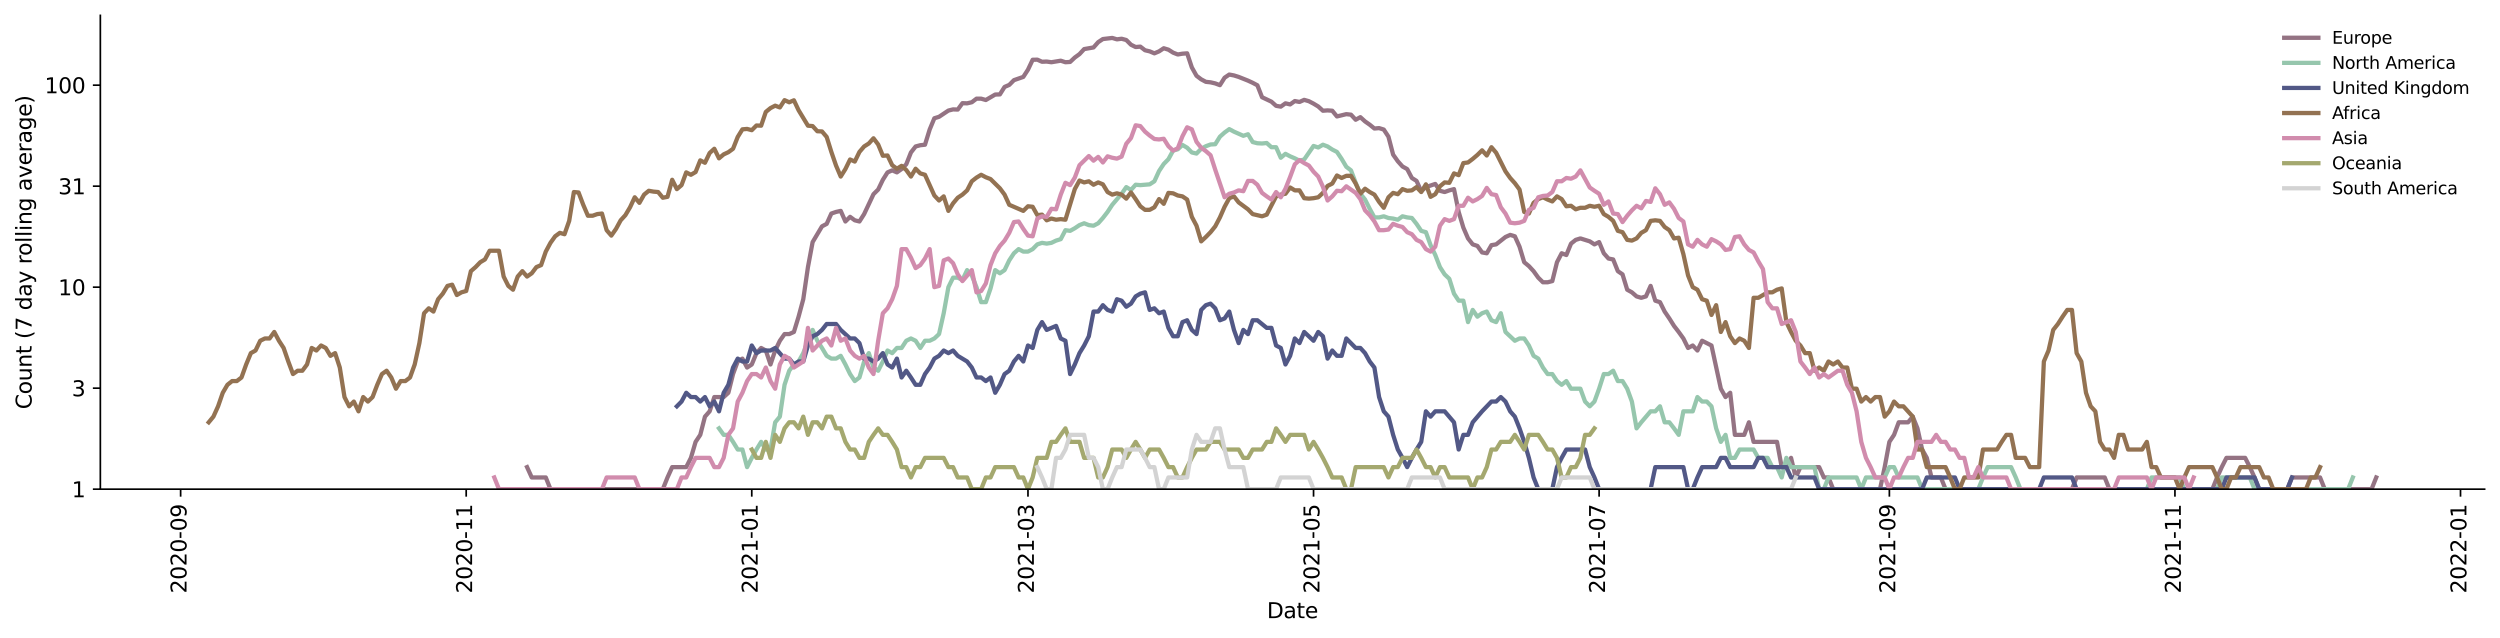 <?xml version="1.0" encoding="utf-8" standalone="no"?>
<!DOCTYPE svg PUBLIC "-//W3C//DTD SVG 1.1//EN"
  "http://www.w3.org/Graphics/SVG/1.1/DTD/svg11.dtd">
<svg height="298.621pt" version="1.1" viewBox="0 0 1170.166 298.621" width="1170.166pt" xmlns="http://www.w3.org/2000/svg" xmlns:xlink="http://www.w3.org/1999/xlink">
 <defs>
  <style type="text/css">*{stroke-linecap:butt;stroke-linejoin:round;}</style>
 </defs>
 <g id="figure_1">
  <g id="patch_1">
   <path d="M 0 298.621 
L 1170.166 298.621 
L 1170.166 0 
L 0 0 
z
" style="fill:#ffffff;"/>
  </g>
  <g id="axes_1">
   <g id="patch_2">
    <path d="M 46.966 228.96 
L 1162.966 228.96 
L 1162.966 7.2 
L 46.966 7.2 
z
" style="fill:#ffffff;"/>
   </g>
   <g id="matplotlib.axis_1">
    <g id="xtick_1">
     <g id="line2d_1">
      <defs>
       <path d="M 0 0 
L 0 3.5 
" id="mcb74c8c851" style="stroke:#000000;stroke-width:0.8;"/>
      </defs>
      <g>
       <use style="stroke:#000000;stroke-width:0.8;" x="84.545" xlink:href="#mcb74c8c851" y="228.96"/>
      </g>
     </g>
     <g id="text_1">
      <!-- 2020-09 -->
      <g transform="translate(87.305 277.743)rotate(-90)scale(0.1 -0.1)">
       <defs>
        <path d="M 1228 531 
L 3431 531 
L 3431 0 
L 469 0 
L 469 531 
Q 828 903 1448 1529 
Q 2069 2156 2228 2338 
Q 2531 2678 2651 2914 
Q 2772 3150 2772 3378 
Q 2772 3750 2511 3984 
Q 2250 4219 1831 4219 
Q 1534 4219 1204 4116 
Q 875 4013 500 3803 
L 500 4441 
Q 881 4594 1212 4672 
Q 1544 4750 1819 4750 
Q 2544 4750 2975 4387 
Q 3406 4025 3406 3419 
Q 3406 3131 3298 2873 
Q 3191 2616 2906 2266 
Q 2828 2175 2409 1742 
Q 1991 1309 1228 531 
z
" id="DejaVuSans-32" transform="scale(0.016)"/>
        <path d="M 2034 4250 
Q 1547 4250 1301 3770 
Q 1056 3291 1056 2328 
Q 1056 1369 1301 889 
Q 1547 409 2034 409 
Q 2525 409 2770 889 
Q 3016 1369 3016 2328 
Q 3016 3291 2770 3770 
Q 2525 4250 2034 4250 
z
M 2034 4750 
Q 2819 4750 3233 4129 
Q 3647 3509 3647 2328 
Q 3647 1150 3233 529 
Q 2819 -91 2034 -91 
Q 1250 -91 836 529 
Q 422 1150 422 2328 
Q 422 3509 836 4129 
Q 1250 4750 2034 4750 
z
" id="DejaVuSans-30" transform="scale(0.016)"/>
        <path d="M 313 2009 
L 1997 2009 
L 1997 1497 
L 313 1497 
L 313 2009 
z
" id="DejaVuSans-2d" transform="scale(0.016)"/>
        <path d="M 703 97 
L 703 672 
Q 941 559 1184 500 
Q 1428 441 1663 441 
Q 2288 441 2617 861 
Q 2947 1281 2994 2138 
Q 2813 1869 2534 1725 
Q 2256 1581 1919 1581 
Q 1219 1581 811 2004 
Q 403 2428 403 3163 
Q 403 3881 828 4315 
Q 1253 4750 1959 4750 
Q 2769 4750 3195 4129 
Q 3622 3509 3622 2328 
Q 3622 1225 3098 567 
Q 2575 -91 1691 -91 
Q 1453 -91 1209 -44 
Q 966 3 703 97 
z
M 1959 2075 
Q 2384 2075 2632 2365 
Q 2881 2656 2881 3163 
Q 2881 3666 2632 3958 
Q 2384 4250 1959 4250 
Q 1534 4250 1286 3958 
Q 1038 3666 1038 3163 
Q 1038 2656 1286 2365 
Q 1534 2075 1959 2075 
z
" id="DejaVuSans-39" transform="scale(0.016)"/>
       </defs>
       <use xlink:href="#DejaVuSans-32"/>
       <use x="63.623" xlink:href="#DejaVuSans-30"/>
       <use x="127.246" xlink:href="#DejaVuSans-32"/>
       <use x="190.869" xlink:href="#DejaVuSans-30"/>
       <use x="254.492" xlink:href="#DejaVuSans-2d"/>
       <use x="290.576" xlink:href="#DejaVuSans-30"/>
       <use x="354.199" xlink:href="#DejaVuSans-39"/>
      </g>
     </g>
    </g>
    <g id="xtick_2">
     <g id="line2d_2">
      <g>
       <use style="stroke:#000000;stroke-width:0.8;" x="218.211" xlink:href="#mcb74c8c851" y="228.96"/>
      </g>
     </g>
     <g id="text_2">
      <!-- 2020-11 -->
      <g transform="translate(220.971 277.743)rotate(-90)scale(0.1 -0.1)">
       <defs>
        <path d="M 794 531 
L 1825 531 
L 1825 4091 
L 703 3866 
L 703 4441 
L 1819 4666 
L 2450 4666 
L 2450 531 
L 3481 531 
L 3481 0 
L 794 0 
L 794 531 
z
" id="DejaVuSans-31" transform="scale(0.016)"/>
       </defs>
       <use xlink:href="#DejaVuSans-32"/>
       <use x="63.623" xlink:href="#DejaVuSans-30"/>
       <use x="127.246" xlink:href="#DejaVuSans-32"/>
       <use x="190.869" xlink:href="#DejaVuSans-30"/>
       <use x="254.492" xlink:href="#DejaVuSans-2d"/>
       <use x="290.576" xlink:href="#DejaVuSans-31"/>
       <use x="354.199" xlink:href="#DejaVuSans-31"/>
      </g>
     </g>
    </g>
    <g id="xtick_3">
     <g id="line2d_3">
      <g>
       <use style="stroke:#000000;stroke-width:0.8;" x="351.877" xlink:href="#mcb74c8c851" y="228.96"/>
      </g>
     </g>
     <g id="text_3">
      <!-- 2021-01 -->
      <g transform="translate(354.636 277.743)rotate(-90)scale(0.1 -0.1)">
       <use xlink:href="#DejaVuSans-32"/>
       <use x="63.623" xlink:href="#DejaVuSans-30"/>
       <use x="127.246" xlink:href="#DejaVuSans-32"/>
       <use x="190.869" xlink:href="#DejaVuSans-31"/>
       <use x="254.492" xlink:href="#DejaVuSans-2d"/>
       <use x="290.576" xlink:href="#DejaVuSans-30"/>
       <use x="354.199" xlink:href="#DejaVuSans-31"/>
      </g>
     </g>
    </g>
    <g id="xtick_4">
     <g id="line2d_4">
      <g>
       <use style="stroke:#000000;stroke-width:0.8;" x="481.16" xlink:href="#mcb74c8c851" y="228.96"/>
      </g>
     </g>
     <g id="text_4">
      <!-- 2021-03 -->
      <g transform="translate(483.92 277.743)rotate(-90)scale(0.1 -0.1)">
       <defs>
        <path d="M 2597 2516 
Q 3050 2419 3304 2112 
Q 3559 1806 3559 1356 
Q 3559 666 3084 287 
Q 2609 -91 1734 -91 
Q 1441 -91 1130 -33 
Q 819 25 488 141 
L 488 750 
Q 750 597 1062 519 
Q 1375 441 1716 441 
Q 2309 441 2620 675 
Q 2931 909 2931 1356 
Q 2931 1769 2642 2001 
Q 2353 2234 1838 2234 
L 1294 2234 
L 1294 2753 
L 1863 2753 
Q 2328 2753 2575 2939 
Q 2822 3125 2822 3475 
Q 2822 3834 2567 4026 
Q 2313 4219 1838 4219 
Q 1578 4219 1281 4162 
Q 984 4106 628 3988 
L 628 4550 
Q 988 4650 1302 4700 
Q 1616 4750 1894 4750 
Q 2613 4750 3031 4423 
Q 3450 4097 3450 3541 
Q 3450 3153 3228 2886 
Q 3006 2619 2597 2516 
z
" id="DejaVuSans-33" transform="scale(0.016)"/>
       </defs>
       <use xlink:href="#DejaVuSans-32"/>
       <use x="63.623" xlink:href="#DejaVuSans-30"/>
       <use x="127.246" xlink:href="#DejaVuSans-32"/>
       <use x="190.869" xlink:href="#DejaVuSans-31"/>
       <use x="254.492" xlink:href="#DejaVuSans-2d"/>
       <use x="290.576" xlink:href="#DejaVuSans-30"/>
       <use x="354.199" xlink:href="#DejaVuSans-33"/>
      </g>
     </g>
    </g>
    <g id="xtick_5">
     <g id="line2d_5">
      <g>
       <use style="stroke:#000000;stroke-width:0.8;" x="614.826" xlink:href="#mcb74c8c851" y="228.96"/>
      </g>
     </g>
     <g id="text_5">
      <!-- 2021-05 -->
      <g transform="translate(617.586 277.743)rotate(-90)scale(0.1 -0.1)">
       <defs>
        <path d="M 691 4666 
L 3169 4666 
L 3169 4134 
L 1269 4134 
L 1269 2991 
Q 1406 3038 1543 3061 
Q 1681 3084 1819 3084 
Q 2600 3084 3056 2656 
Q 3513 2228 3513 1497 
Q 3513 744 3044 326 
Q 2575 -91 1722 -91 
Q 1428 -91 1123 -41 
Q 819 9 494 109 
L 494 744 
Q 775 591 1075 516 
Q 1375 441 1709 441 
Q 2250 441 2565 725 
Q 2881 1009 2881 1497 
Q 2881 1984 2565 2268 
Q 2250 2553 1709 2553 
Q 1456 2553 1204 2497 
Q 953 2441 691 2322 
L 691 4666 
z
" id="DejaVuSans-35" transform="scale(0.016)"/>
       </defs>
       <use xlink:href="#DejaVuSans-32"/>
       <use x="63.623" xlink:href="#DejaVuSans-30"/>
       <use x="127.246" xlink:href="#DejaVuSans-32"/>
       <use x="190.869" xlink:href="#DejaVuSans-31"/>
       <use x="254.492" xlink:href="#DejaVuSans-2d"/>
       <use x="290.576" xlink:href="#DejaVuSans-30"/>
       <use x="354.199" xlink:href="#DejaVuSans-35"/>
      </g>
     </g>
    </g>
    <g id="xtick_6">
     <g id="line2d_6">
      <g>
       <use style="stroke:#000000;stroke-width:0.8;" x="748.492" xlink:href="#mcb74c8c851" y="228.96"/>
      </g>
     </g>
     <g id="text_6">
      <!-- 2021-07 -->
      <g transform="translate(751.251 277.743)rotate(-90)scale(0.1 -0.1)">
       <defs>
        <path d="M 525 4666 
L 3525 4666 
L 3525 4397 
L 1831 0 
L 1172 0 
L 2766 4134 
L 525 4134 
L 525 4666 
z
" id="DejaVuSans-37" transform="scale(0.016)"/>
       </defs>
       <use xlink:href="#DejaVuSans-32"/>
       <use x="63.623" xlink:href="#DejaVuSans-30"/>
       <use x="127.246" xlink:href="#DejaVuSans-32"/>
       <use x="190.869" xlink:href="#DejaVuSans-31"/>
       <use x="254.492" xlink:href="#DejaVuSans-2d"/>
       <use x="290.576" xlink:href="#DejaVuSans-30"/>
       <use x="354.199" xlink:href="#DejaVuSans-37"/>
      </g>
     </g>
    </g>
    <g id="xtick_7">
     <g id="line2d_7">
      <g>
       <use style="stroke:#000000;stroke-width:0.8;" x="884.349" xlink:href="#mcb74c8c851" y="228.96"/>
      </g>
     </g>
     <g id="text_7">
      <!-- 2021-09 -->
      <g transform="translate(887.108 277.743)rotate(-90)scale(0.1 -0.1)">
       <use xlink:href="#DejaVuSans-32"/>
       <use x="63.623" xlink:href="#DejaVuSans-30"/>
       <use x="127.246" xlink:href="#DejaVuSans-32"/>
       <use x="190.869" xlink:href="#DejaVuSans-31"/>
       <use x="254.492" xlink:href="#DejaVuSans-2d"/>
       <use x="290.576" xlink:href="#DejaVuSans-30"/>
       <use x="354.199" xlink:href="#DejaVuSans-39"/>
      </g>
     </g>
    </g>
    <g id="xtick_8">
     <g id="line2d_8">
      <g>
       <use style="stroke:#000000;stroke-width:0.8;" x="1018.015" xlink:href="#mcb74c8c851" y="228.96"/>
      </g>
     </g>
     <g id="text_8">
      <!-- 2021-11 -->
      <g transform="translate(1020.774 277.743)rotate(-90)scale(0.1 -0.1)">
       <use xlink:href="#DejaVuSans-32"/>
       <use x="63.623" xlink:href="#DejaVuSans-30"/>
       <use x="127.246" xlink:href="#DejaVuSans-32"/>
       <use x="190.869" xlink:href="#DejaVuSans-31"/>
       <use x="254.492" xlink:href="#DejaVuSans-2d"/>
       <use x="290.576" xlink:href="#DejaVuSans-31"/>
       <use x="354.199" xlink:href="#DejaVuSans-31"/>
      </g>
     </g>
    </g>
    <g id="xtick_9">
     <g id="line2d_9">
      <g>
       <use style="stroke:#000000;stroke-width:0.8;" x="1151.681" xlink:href="#mcb74c8c851" y="228.96"/>
      </g>
     </g>
     <g id="text_9">
      <!-- 2022-01 -->
      <g transform="translate(1154.44 277.743)rotate(-90)scale(0.1 -0.1)">
       <use xlink:href="#DejaVuSans-32"/>
       <use x="63.623" xlink:href="#DejaVuSans-30"/>
       <use x="127.246" xlink:href="#DejaVuSans-32"/>
       <use x="190.869" xlink:href="#DejaVuSans-32"/>
       <use x="254.492" xlink:href="#DejaVuSans-2d"/>
       <use x="290.576" xlink:href="#DejaVuSans-30"/>
       <use x="354.199" xlink:href="#DejaVuSans-31"/>
      </g>
     </g>
    </g>
    <g id="text_10">
     <!-- Date -->
     <g transform="translate(593.015 289.341)scale(0.1 -0.1)">
      <defs>
       <path d="M 1259 4147 
L 1259 519 
L 2022 519 
Q 2988 519 3436 956 
Q 3884 1394 3884 2338 
Q 3884 3275 3436 3711 
Q 2988 4147 2022 4147 
L 1259 4147 
z
M 628 4666 
L 1925 4666 
Q 3281 4666 3915 4102 
Q 4550 3538 4550 2338 
Q 4550 1131 3912 565 
Q 3275 0 1925 0 
L 628 0 
L 628 4666 
z
" id="DejaVuSans-44" transform="scale(0.016)"/>
       <path d="M 2194 1759 
Q 1497 1759 1228 1600 
Q 959 1441 959 1056 
Q 959 750 1161 570 
Q 1363 391 1709 391 
Q 2188 391 2477 730 
Q 2766 1069 2766 1631 
L 2766 1759 
L 2194 1759 
z
M 3341 1997 
L 3341 0 
L 2766 0 
L 2766 531 
Q 2569 213 2275 61 
Q 1981 -91 1556 -91 
Q 1019 -91 701 211 
Q 384 513 384 1019 
Q 384 1609 779 1909 
Q 1175 2209 1959 2209 
L 2766 2209 
L 2766 2266 
Q 2766 2663 2505 2880 
Q 2244 3097 1772 3097 
Q 1472 3097 1187 3025 
Q 903 2953 641 2809 
L 641 3341 
Q 956 3463 1253 3523 
Q 1550 3584 1831 3584 
Q 2591 3584 2966 3190 
Q 3341 2797 3341 1997 
z
" id="DejaVuSans-61" transform="scale(0.016)"/>
       <path d="M 1172 4494 
L 1172 3500 
L 2356 3500 
L 2356 3053 
L 1172 3053 
L 1172 1153 
Q 1172 725 1289 603 
Q 1406 481 1766 481 
L 2356 481 
L 2356 0 
L 1766 0 
Q 1100 0 847 248 
Q 594 497 594 1153 
L 594 3053 
L 172 3053 
L 172 3500 
L 594 3500 
L 594 4494 
L 1172 4494 
z
" id="DejaVuSans-74" transform="scale(0.016)"/>
       <path d="M 3597 1894 
L 3597 1613 
L 953 1613 
Q 991 1019 1311 708 
Q 1631 397 2203 397 
Q 2534 397 2845 478 
Q 3156 559 3463 722 
L 3463 178 
Q 3153 47 2828 -22 
Q 2503 -91 2169 -91 
Q 1331 -91 842 396 
Q 353 884 353 1716 
Q 353 2575 817 3079 
Q 1281 3584 2069 3584 
Q 2775 3584 3186 3129 
Q 3597 2675 3597 1894 
z
M 3022 2063 
Q 3016 2534 2758 2815 
Q 2500 3097 2075 3097 
Q 1594 3097 1305 2825 
Q 1016 2553 972 2059 
L 3022 2063 
z
" id="DejaVuSans-65" transform="scale(0.016)"/>
      </defs>
      <use xlink:href="#DejaVuSans-44"/>
      <use x="77.002" xlink:href="#DejaVuSans-61"/>
      <use x="138.281" xlink:href="#DejaVuSans-74"/>
      <use x="177.49" xlink:href="#DejaVuSans-65"/>
     </g>
    </g>
   </g>
   <g id="matplotlib.axis_2">
    <g id="ytick_1">
     <g id="line2d_10">
      <defs>
       <path d="M 0 0 
L -3.5 0 
" id="m320b3400d2" style="stroke:#000000;stroke-width:0.8;"/>
      </defs>
      <g>
       <use style="stroke:#000000;stroke-width:0.8;" x="46.966" xlink:href="#m320b3400d2" y="228.96"/>
      </g>
     </g>
     <g id="text_11">
      <!-- 1 -->
      <g transform="translate(33.603 232.759)scale(0.1 -0.1)">
       <use xlink:href="#DejaVuSans-31"/>
      </g>
     </g>
    </g>
    <g id="ytick_2">
     <g id="line2d_11">
      <g>
       <use style="stroke:#000000;stroke-width:0.8;" x="46.966" xlink:href="#m320b3400d2" y="181.685"/>
      </g>
     </g>
     <g id="text_12">
      <!-- 3 -->
      <g transform="translate(33.603 185.484)scale(0.1 -0.1)">
       <use xlink:href="#DejaVuSans-33"/>
      </g>
     </g>
    </g>
    <g id="ytick_3">
     <g id="line2d_12">
      <g>
       <use style="stroke:#000000;stroke-width:0.8;" x="46.966" xlink:href="#m320b3400d2" y="134.409"/>
      </g>
     </g>
     <g id="text_13">
      <!-- 10 -->
      <g transform="translate(27.241 138.208)scale(0.1 -0.1)">
       <use xlink:href="#DejaVuSans-31"/>
       <use x="63.623" xlink:href="#DejaVuSans-30"/>
      </g>
     </g>
    </g>
    <g id="ytick_4">
     <g id="line2d_13">
      <g>
       <use style="stroke:#000000;stroke-width:0.8;" x="46.966" xlink:href="#m320b3400d2" y="87.134"/>
      </g>
     </g>
     <g id="text_14">
      <!-- 31 -->
      <g transform="translate(27.241 90.933)scale(0.1 -0.1)">
       <use xlink:href="#DejaVuSans-33"/>
       <use x="63.623" xlink:href="#DejaVuSans-31"/>
      </g>
     </g>
    </g>
    <g id="ytick_5">
     <g id="line2d_14">
      <g>
       <use style="stroke:#000000;stroke-width:0.8;" x="46.966" xlink:href="#m320b3400d2" y="39.859"/>
      </g>
     </g>
     <g id="text_15">
      <!-- 100 -->
      <g transform="translate(20.878 43.658)scale(0.1 -0.1)">
       <use xlink:href="#DejaVuSans-31"/>
       <use x="63.623" xlink:href="#DejaVuSans-30"/>
       <use x="127.246" xlink:href="#DejaVuSans-30"/>
      </g>
     </g>
    </g>
    <g id="text_16">
     <!-- Count (7 day rolling average) -->
     <g transform="translate(14.798 191.548)rotate(-90)scale(0.1 -0.1)">
      <defs>
       <path d="M 4122 4306 
L 4122 3641 
Q 3803 3938 3442 4084 
Q 3081 4231 2675 4231 
Q 1875 4231 1450 3742 
Q 1025 3253 1025 2328 
Q 1025 1406 1450 917 
Q 1875 428 2675 428 
Q 3081 428 3442 575 
Q 3803 722 4122 1019 
L 4122 359 
Q 3791 134 3420 21 
Q 3050 -91 2638 -91 
Q 1578 -91 968 557 
Q 359 1206 359 2328 
Q 359 3453 968 4101 
Q 1578 4750 2638 4750 
Q 3056 4750 3426 4639 
Q 3797 4528 4122 4306 
z
" id="DejaVuSans-43" transform="scale(0.016)"/>
       <path d="M 1959 3097 
Q 1497 3097 1228 2736 
Q 959 2375 959 1747 
Q 959 1119 1226 758 
Q 1494 397 1959 397 
Q 2419 397 2687 759 
Q 2956 1122 2956 1747 
Q 2956 2369 2687 2733 
Q 2419 3097 1959 3097 
z
M 1959 3584 
Q 2709 3584 3137 3096 
Q 3566 2609 3566 1747 
Q 3566 888 3137 398 
Q 2709 -91 1959 -91 
Q 1206 -91 779 398 
Q 353 888 353 1747 
Q 353 2609 779 3096 
Q 1206 3584 1959 3584 
z
" id="DejaVuSans-6f" transform="scale(0.016)"/>
       <path d="M 544 1381 
L 544 3500 
L 1119 3500 
L 1119 1403 
Q 1119 906 1312 657 
Q 1506 409 1894 409 
Q 2359 409 2629 706 
Q 2900 1003 2900 1516 
L 2900 3500 
L 3475 3500 
L 3475 0 
L 2900 0 
L 2900 538 
Q 2691 219 2414 64 
Q 2138 -91 1772 -91 
Q 1169 -91 856 284 
Q 544 659 544 1381 
z
M 1991 3584 
L 1991 3584 
z
" id="DejaVuSans-75" transform="scale(0.016)"/>
       <path d="M 3513 2113 
L 3513 0 
L 2938 0 
L 2938 2094 
Q 2938 2591 2744 2837 
Q 2550 3084 2163 3084 
Q 1697 3084 1428 2787 
Q 1159 2491 1159 1978 
L 1159 0 
L 581 0 
L 581 3500 
L 1159 3500 
L 1159 2956 
Q 1366 3272 1645 3428 
Q 1925 3584 2291 3584 
Q 2894 3584 3203 3211 
Q 3513 2838 3513 2113 
z
" id="DejaVuSans-6e" transform="scale(0.016)"/>
       <path id="DejaVuSans-20" transform="scale(0.016)"/>
       <path d="M 1984 4856 
Q 1566 4138 1362 3434 
Q 1159 2731 1159 2009 
Q 1159 1288 1364 580 
Q 1569 -128 1984 -844 
L 1484 -844 
Q 1016 -109 783 600 
Q 550 1309 550 2009 
Q 550 2706 781 3412 
Q 1013 4119 1484 4856 
L 1984 4856 
z
" id="DejaVuSans-28" transform="scale(0.016)"/>
       <path d="M 2906 2969 
L 2906 4863 
L 3481 4863 
L 3481 0 
L 2906 0 
L 2906 525 
Q 2725 213 2448 61 
Q 2172 -91 1784 -91 
Q 1150 -91 751 415 
Q 353 922 353 1747 
Q 353 2572 751 3078 
Q 1150 3584 1784 3584 
Q 2172 3584 2448 3432 
Q 2725 3281 2906 2969 
z
M 947 1747 
Q 947 1113 1208 752 
Q 1469 391 1925 391 
Q 2381 391 2643 752 
Q 2906 1113 2906 1747 
Q 2906 2381 2643 2742 
Q 2381 3103 1925 3103 
Q 1469 3103 1208 2742 
Q 947 2381 947 1747 
z
" id="DejaVuSans-64" transform="scale(0.016)"/>
       <path d="M 2059 -325 
Q 1816 -950 1584 -1140 
Q 1353 -1331 966 -1331 
L 506 -1331 
L 506 -850 
L 844 -850 
Q 1081 -850 1212 -737 
Q 1344 -625 1503 -206 
L 1606 56 
L 191 3500 
L 800 3500 
L 1894 763 
L 2988 3500 
L 3597 3500 
L 2059 -325 
z
" id="DejaVuSans-79" transform="scale(0.016)"/>
       <path d="M 2631 2963 
Q 2534 3019 2420 3045 
Q 2306 3072 2169 3072 
Q 1681 3072 1420 2755 
Q 1159 2438 1159 1844 
L 1159 0 
L 581 0 
L 581 3500 
L 1159 3500 
L 1159 2956 
Q 1341 3275 1631 3429 
Q 1922 3584 2338 3584 
Q 2397 3584 2469 3576 
Q 2541 3569 2628 3553 
L 2631 2963 
z
" id="DejaVuSans-72" transform="scale(0.016)"/>
       <path d="M 603 4863 
L 1178 4863 
L 1178 0 
L 603 0 
L 603 4863 
z
" id="DejaVuSans-6c" transform="scale(0.016)"/>
       <path d="M 603 3500 
L 1178 3500 
L 1178 0 
L 603 0 
L 603 3500 
z
M 603 4863 
L 1178 4863 
L 1178 4134 
L 603 4134 
L 603 4863 
z
" id="DejaVuSans-69" transform="scale(0.016)"/>
       <path d="M 2906 1791 
Q 2906 2416 2648 2759 
Q 2391 3103 1925 3103 
Q 1463 3103 1205 2759 
Q 947 2416 947 1791 
Q 947 1169 1205 825 
Q 1463 481 1925 481 
Q 2391 481 2648 825 
Q 2906 1169 2906 1791 
z
M 3481 434 
Q 3481 -459 3084 -895 
Q 2688 -1331 1869 -1331 
Q 1566 -1331 1297 -1286 
Q 1028 -1241 775 -1147 
L 775 -588 
Q 1028 -725 1275 -790 
Q 1522 -856 1778 -856 
Q 2344 -856 2625 -561 
Q 2906 -266 2906 331 
L 2906 616 
Q 2728 306 2450 153 
Q 2172 0 1784 0 
Q 1141 0 747 490 
Q 353 981 353 1791 
Q 353 2603 747 3093 
Q 1141 3584 1784 3584 
Q 2172 3584 2450 3431 
Q 2728 3278 2906 2969 
L 2906 3500 
L 3481 3500 
L 3481 434 
z
" id="DejaVuSans-67" transform="scale(0.016)"/>
       <path d="M 191 3500 
L 800 3500 
L 1894 563 
L 2988 3500 
L 3597 3500 
L 2284 0 
L 1503 0 
L 191 3500 
z
" id="DejaVuSans-76" transform="scale(0.016)"/>
       <path d="M 513 4856 
L 1013 4856 
Q 1481 4119 1714 3412 
Q 1947 2706 1947 2009 
Q 1947 1309 1714 600 
Q 1481 -109 1013 -844 
L 513 -844 
Q 928 -128 1133 580 
Q 1338 1288 1338 2009 
Q 1338 2731 1133 3434 
Q 928 4138 513 4856 
z
" id="DejaVuSans-29" transform="scale(0.016)"/>
      </defs>
      <use xlink:href="#DejaVuSans-43"/>
      <use x="69.824" xlink:href="#DejaVuSans-6f"/>
      <use x="131.006" xlink:href="#DejaVuSans-75"/>
      <use x="194.385" xlink:href="#DejaVuSans-6e"/>
      <use x="257.764" xlink:href="#DejaVuSans-74"/>
      <use x="296.973" xlink:href="#DejaVuSans-20"/>
      <use x="328.76" xlink:href="#DejaVuSans-28"/>
      <use x="367.773" xlink:href="#DejaVuSans-37"/>
      <use x="431.396" xlink:href="#DejaVuSans-20"/>
      <use x="463.184" xlink:href="#DejaVuSans-64"/>
      <use x="526.66" xlink:href="#DejaVuSans-61"/>
      <use x="587.939" xlink:href="#DejaVuSans-79"/>
      <use x="647.119" xlink:href="#DejaVuSans-20"/>
      <use x="678.906" xlink:href="#DejaVuSans-72"/>
      <use x="717.77" xlink:href="#DejaVuSans-6f"/>
      <use x="778.951" xlink:href="#DejaVuSans-6c"/>
      <use x="806.734" xlink:href="#DejaVuSans-6c"/>
      <use x="834.518" xlink:href="#DejaVuSans-69"/>
      <use x="862.301" xlink:href="#DejaVuSans-6e"/>
      <use x="925.68" xlink:href="#DejaVuSans-67"/>
      <use x="989.156" xlink:href="#DejaVuSans-20"/>
      <use x="1020.943" xlink:href="#DejaVuSans-61"/>
      <use x="1082.223" xlink:href="#DejaVuSans-76"/>
      <use x="1141.402" xlink:href="#DejaVuSans-65"/>
      <use x="1202.926" xlink:href="#DejaVuSans-72"/>
      <use x="1244.039" xlink:href="#DejaVuSans-61"/>
      <use x="1305.318" xlink:href="#DejaVuSans-67"/>
      <use x="1368.795" xlink:href="#DejaVuSans-65"/>
      <use x="1430.318" xlink:href="#DejaVuSans-29"/>
     </g>
    </g>
   </g>
   <g id="line2d_15">
    <path clip-path="url(#pdaa3342a42)" d="M 246.697 218.64 
L 248.889 223.477 
L 255.462 223.477 
L 257.654 228.96 
L 310.243 228.96 
L 312.435 223.477 
L 314.626 218.64 
L 321.2 218.64 
L 323.391 214.314 
L 325.582 206.827 
L 327.773 203.54 
L 329.965 195.014 
L 332.156 192.525 
L 334.347 185.851 
L 338.73 185.851 
L 340.921 183.848 
L 343.112 175.078 
L 345.303 169.202 
L 347.495 167.855 
L 349.686 172.035 
L 351.877 170.594 
L 354.068 165.288 
L 356.26 162.872 
L 358.451 164.062 
L 360.642 170.594 
L 362.833 164.062 
L 365.025 159.495 
L 367.216 156.375 
L 369.407 156.375 
L 371.598 155.385 
L 373.79 148.226 
L 375.981 140.06 
L 378.172 125.012 
L 380.363 113.316 
L 384.746 105.947 
L 386.937 104.79 
L 389.128 99.953 
L 391.319 99.2 
L 393.511 98.705 
L 395.702 103.665 
L 397.893 101.503 
L 400.084 103.114 
L 402.276 103.665 
L 404.467 100.208 
L 408.849 90.892 
L 411.041 88.715 
L 413.232 84.158 
L 415.423 80.685 
L 417.614 79.745 
L 419.806 80.685 
L 421.997 79.13 
L 424.188 76.902 
L 426.379 71.364 
L 428.571 68.556 
L 430.762 67.971 
L 432.953 67.739 
L 435.144 60.639 
L 437.336 55.351 
L 439.527 54.673 
L 443.909 51.75 
L 446.101 51.205 
L 448.292 51.282 
L 450.483 48.295 
L 452.674 48.367 
L 454.865 47.865 
L 457.057 46.188 
L 459.248 46.188 
L 461.439 46.809 
L 465.822 44.25 
L 468.013 44.185 
L 470.204 40.688 
L 472.395 39.741 
L 474.587 37.521 
L 478.969 35.998 
L 481.16 32.617 
L 483.352 27.972 
L 485.543 27.928 
L 487.734 28.905 
L 489.925 28.815 
L 492.117 29.13 
L 496.499 28.414 
L 498.69 29.13 
L 500.882 28.995 
L 503.073 26.931 
L 505.264 25.336 
L 507.455 22.975 
L 511.838 22.205 
L 514.029 19.724 
L 516.22 18.277 
L 520.603 17.76 
L 522.794 18.416 
L 524.985 18.138 
L 527.177 18.73 
L 529.368 20.927 
L 531.559 22.014 
L 533.75 21.825 
L 535.941 23.523 
L 538.133 24.039 
L 540.324 24.967 
L 542.515 24.039 
L 544.706 22.588 
L 546.898 23.248 
L 549.089 24.642 
L 551.28 25.501 
L 553.471 25.13 
L 555.663 24.967 
L 557.854 31.549 
L 560.045 35.468 
L 562.236 37.135 
L 564.428 38.304 
L 566.619 38.531 
L 568.81 39.045 
L 571.001 39.859 
L 573.193 36.374 
L 575.384 34.892 
L 577.575 35.31 
L 579.766 35.998 
L 584.149 37.743 
L 586.34 38.759 
L 588.531 39.917 
L 590.723 45.51 
L 595.105 47.58 
L 597.296 49.538 
L 599.488 49.911 
L 601.679 48.367 
L 603.87 48.875 
L 606.061 47.298 
L 608.252 47.722 
L 610.444 46.74 
L 612.635 47.369 
L 614.826 48.511 
L 617.017 49.836 
L 619.209 51.828 
L 621.4 51.672 
L 623.591 51.828 
L 625.782 54.505 
L 630.165 53.429 
L 632.356 53.675 
L 634.547 56.041 
L 636.739 54.841 
L 638.93 56.832 
L 641.121 58.368 
L 643.312 60.156 
L 645.504 59.964 
L 647.695 60.639 
L 649.886 63.983 
L 652.077 72.388 
L 654.269 75.481 
L 656.46 77.926 
L 658.651 79.13 
L 660.842 83.304 
L 663.034 84.678 
L 665.225 89.493 
L 667.416 87.574 
L 671.799 86.101 
L 673.99 89.297 
L 676.181 89.888 
L 678.372 89.102 
L 680.564 88.522 
L 682.755 99.2 
L 684.946 106.537 
L 687.137 111.598 
L 689.328 114.383 
L 691.52 115.11 
L 693.711 118.153 
L 695.902 118.549 
L 698.093 114.745 
L 700.285 114.383 
L 704.667 110.93 
L 706.858 109.948 
L 709.05 110.6 
L 711.241 115.478 
L 713.432 122.743 
L 715.623 124.548 
L 717.815 126.923 
L 720.006 129.966 
L 722.197 132.127 
L 724.388 132.127 
L 726.58 131.576 
L 728.771 122.743 
L 730.962 118.549 
L 733.153 119.355 
L 735.345 114.024 
L 737.536 112.277 
L 739.727 111.598 
L 744.11 112.967 
L 746.301 114.383 
L 748.492 113.316 
L 750.683 118.549 
L 752.875 121.014 
L 755.066 121.439 
L 757.257 126.923 
L 759.448 128.416 
L 761.639 135.6 
L 763.831 136.825 
L 766.022 138.736 
L 768.213 139.393 
L 770.404 138.736 
L 772.596 133.827 
L 774.787 140.739 
L 776.978 141.429 
L 779.169 145.833 
L 781.361 149.055 
L 783.552 152.552 
L 785.743 155.385 
L 787.934 158.428 
L 790.126 162.872 
L 792.317 161.715 
L 794.508 164.062 
L 796.699 159.495 
L 801.082 161.715 
L 805.464 181.938 
L 807.656 185.851 
L 809.847 183.848 
L 812.038 203.54 
L 816.421 203.54 
L 818.612 197.664 
L 820.803 206.827 
L 831.759 206.827 
L 833.951 218.64 
L 836.142 218.64 
L 838.333 214.314 
L 840.524 223.477 
L 842.715 218.64 
L 851.48 218.64 
L 853.672 223.477 
L 855.863 223.477 
L 858.054 228.96 
L 879.967 228.96 
L 882.158 218.64 
L 884.349 206.827 
L 886.54 203.54 
L 888.732 197.664 
L 893.114 197.664 
L 895.305 195.014 
L 897.497 200.497 
L 899.688 210.4 
L 901.879 214.314 
L 904.07 223.477 
L 908.453 223.477 
L 910.644 228.96 
L 969.808 228.96 
L 971.999 223.477 
L 985.146 223.477 
L 987.338 228.96 
L 1035.545 228.96 
L 1037.736 223.477 
L 1039.927 218.64 
L 1042.119 214.314 
L 1050.884 214.314 
L 1053.075 218.64 
L 1055.266 223.477 
L 1057.457 228.96 
L 1070.605 228.96 
L 1072.796 223.477 
L 1085.943 223.477 
L 1088.135 228.96 
L 1110.047 228.96 
L 1112.238 223.477 
L 1112.238 223.477 
" style="fill:none;stroke:#947383;stroke-linecap:square;stroke-width:2;"/>
   </g>
   <g id="line2d_16">
    <path clip-path="url(#pdaa3342a42)" d="M 336.538 200.497 
L 338.73 203.54 
L 340.921 203.54 
L 343.112 206.827 
L 345.303 210.4 
L 347.495 210.4 
L 349.686 218.64 
L 351.877 214.314 
L 354.068 210.4 
L 356.26 206.827 
L 358.451 210.4 
L 360.642 210.4 
L 362.833 197.664 
L 365.025 195.014 
L 367.216 180.112 
L 369.407 173.528 
L 371.598 170.594 
L 373.79 169.202 
L 375.981 165.288 
L 378.172 159.495 
L 380.363 154.419 
L 382.554 159.495 
L 384.746 162.872 
L 386.937 166.552 
L 389.128 167.855 
L 391.319 167.855 
L 393.511 166.552 
L 395.702 170.594 
L 397.893 175.078 
L 400.084 178.365 
L 402.276 176.688 
L 404.467 169.202 
L 406.658 165.288 
L 408.849 172.035 
L 411.041 173.528 
L 413.232 169.202 
L 415.423 164.062 
L 417.614 165.288 
L 419.806 162.872 
L 421.997 162.872 
L 424.188 159.495 
L 426.379 158.428 
L 428.571 159.495 
L 430.762 162.872 
L 432.953 159.495 
L 435.144 159.495 
L 437.336 158.428 
L 439.527 156.375 
L 441.718 146.615 
L 443.909 134.409 
L 446.101 129.966 
L 448.292 129.966 
L 450.483 131.032 
L 452.674 126.437 
L 454.865 128.926 
L 457.057 134.409 
L 459.248 141.429 
L 461.439 141.429 
L 463.63 135 
L 465.822 126.437 
L 468.013 127.912 
L 470.204 126.437 
L 472.395 121.869 
L 474.587 118.549 
L 476.778 116.603 
L 478.969 117.76 
L 481.16 117.76 
L 483.352 116.603 
L 485.543 114.383 
L 487.734 113.669 
L 489.925 114.024 
L 492.117 113.669 
L 494.308 112.62 
L 496.499 111.936 
L 498.69 107.745 
L 500.882 108.053 
L 503.073 106.836 
L 505.264 105.364 
L 507.455 104.506 
L 509.647 105.364 
L 511.838 105.654 
L 514.029 104.506 
L 516.22 102.033 
L 518.412 99.2 
L 520.603 95.856 
L 524.985 90.689 
L 527.177 87.574 
L 529.368 88.908 
L 531.559 86.464 
L 533.75 86.647 
L 538.133 86.282 
L 540.324 84.854 
L 542.515 80.056 
L 544.706 76.757 
L 546.898 74.514 
L 549.089 70.489 
L 551.28 69.875 
L 553.471 67.854 
L 555.663 69.151 
L 557.854 71.364 
L 560.045 71.873 
L 562.236 69.632 
L 564.428 68.439 
L 566.619 67.623 
L 568.81 67.508 
L 571.001 63.983 
L 573.193 62.025 
L 575.384 60.445 
L 577.575 61.624 
L 581.958 63.563 
L 584.149 62.838 
L 586.34 66.486 
L 588.531 67.05 
L 590.723 67.164 
L 592.914 66.937 
L 595.105 68.912 
L 597.296 68.912 
L 599.488 73.838 
L 601.679 72.001 
L 603.87 73.172 
L 606.061 74.107 
L 608.252 75.202 
L 610.444 74.651 
L 614.826 68.321 
L 617.017 69.031 
L 619.209 67.739 
L 621.4 68.556 
L 623.591 69.997 
L 625.782 71.112 
L 627.974 74.378 
L 630.165 78.075 
L 632.356 79.745 
L 634.547 85.562 
L 636.739 90.689 
L 638.93 93.407 
L 641.121 97.733 
L 643.312 101.767 
L 645.504 101.767 
L 647.695 101.241 
L 649.886 102.033 
L 652.077 102.3 
L 654.269 102.841 
L 656.46 101.241 
L 658.651 101.767 
L 660.842 102.033 
L 663.034 104.79 
L 665.225 108.053 
L 667.416 108.675 
L 669.607 114.745 
L 671.799 119.355 
L 673.99 125.012 
L 676.181 128.416 
L 678.372 130.496 
L 680.564 137.452 
L 682.755 140.739 
L 684.946 140.739 
L 687.137 150.767 
L 689.328 145.066 
L 691.52 148.226 
L 693.711 146.615 
L 695.902 145.833 
L 698.093 149.902 
L 700.285 150.767 
L 702.476 146.615 
L 704.667 155.385 
L 709.05 159.495 
L 711.241 158.428 
L 713.432 158.428 
L 715.623 161.715 
L 717.815 166.552 
L 720.006 167.855 
L 722.197 172.035 
L 724.388 175.078 
L 726.58 175.078 
L 728.771 178.365 
L 730.962 180.112 
L 733.153 178.365 
L 735.345 181.938 
L 739.727 181.938 
L 741.918 187.958 
L 744.11 190.178 
L 746.301 187.958 
L 748.492 181.938 
L 750.683 175.078 
L 752.875 175.078 
L 755.066 173.528 
L 757.257 178.365 
L 759.448 178.365 
L 761.639 181.938 
L 763.831 187.958 
L 766.022 200.497 
L 768.213 197.664 
L 772.596 192.525 
L 774.787 192.525 
L 776.978 190.178 
L 779.169 197.664 
L 781.361 197.664 
L 783.552 200.497 
L 785.743 203.54 
L 787.934 192.525 
L 792.317 192.525 
L 794.508 185.851 
L 796.699 187.958 
L 798.891 187.958 
L 801.082 190.178 
L 803.273 200.497 
L 805.464 206.827 
L 807.656 203.54 
L 809.847 214.314 
L 812.038 214.314 
L 814.229 210.4 
L 820.803 210.4 
L 822.994 214.314 
L 827.377 214.314 
L 829.568 218.64 
L 831.759 218.64 
L 833.951 223.477 
L 836.142 214.314 
L 838.333 218.64 
L 849.289 218.64 
L 851.48 228.96 
L 853.672 228.96 
L 855.863 223.477 
L 869.01 223.477 
L 871.202 228.96 
L 873.393 223.477 
L 882.158 223.477 
L 884.349 218.64 
L 886.54 218.64 
L 888.732 223.477 
L 897.497 223.477 
L 899.688 228.96 
L 925.983 228.96 
L 928.174 223.477 
L 930.365 218.64 
L 941.321 218.64 
L 943.513 223.477 
L 945.704 228.96 
L 1004.867 228.96 
L 1007.059 223.477 
L 1020.206 223.477 
L 1022.397 228.96 
L 1037.736 228.96 
L 1039.927 223.477 
L 1053.075 223.477 
L 1055.266 228.96 
L 1099.091 228.96 
L 1101.282 223.477 
L 1101.282 223.477 
" style="fill:none;stroke:#96c6ad;stroke-linecap:square;stroke-width:2;"/>
   </g>
   <g id="line2d_17">
    <path clip-path="url(#pdaa3342a42)" d="M 316.817 190.178 
L 319.008 187.958 
L 321.2 183.848 
L 323.391 185.851 
L 325.582 185.851 
L 327.773 187.958 
L 329.965 185.851 
L 332.156 190.178 
L 334.347 187.958 
L 336.538 192.525 
L 338.73 183.848 
L 340.921 180.112 
L 343.112 172.035 
L 345.303 167.855 
L 347.495 169.202 
L 349.686 169.202 
L 351.877 161.715 
L 354.068 165.288 
L 356.26 164.062 
L 360.642 164.062 
L 362.833 162.872 
L 367.216 167.855 
L 369.407 167.855 
L 371.598 170.594 
L 373.79 169.202 
L 375.981 169.202 
L 378.172 161.715 
L 380.363 157.389 
L 382.554 156.375 
L 384.746 154.419 
L 386.937 151.65 
L 391.319 151.65 
L 393.511 154.419 
L 397.893 158.428 
L 400.084 158.428 
L 402.276 160.59 
L 404.467 167.855 
L 406.658 167.855 
L 408.849 169.202 
L 411.041 167.855 
L 413.232 165.288 
L 415.423 170.594 
L 417.614 172.035 
L 419.806 167.855 
L 421.997 176.688 
L 424.188 173.528 
L 426.379 176.688 
L 428.571 180.112 
L 430.762 180.112 
L 432.953 175.078 
L 435.144 172.035 
L 437.336 167.855 
L 439.527 166.552 
L 441.718 164.062 
L 443.909 165.288 
L 446.101 164.062 
L 448.292 166.552 
L 452.674 169.202 
L 454.865 172.035 
L 457.057 176.688 
L 459.248 176.688 
L 461.439 178.365 
L 463.63 176.688 
L 465.822 183.848 
L 468.013 180.112 
L 470.204 175.078 
L 472.395 173.528 
L 474.587 169.202 
L 476.778 166.552 
L 478.969 169.202 
L 481.16 161.715 
L 483.352 162.872 
L 485.543 154.419 
L 487.734 150.767 
L 489.925 154.419 
L 494.308 152.552 
L 496.499 158.428 
L 498.69 159.495 
L 500.882 175.078 
L 503.073 170.594 
L 505.264 165.288 
L 507.455 161.715 
L 509.647 157.389 
L 511.838 145.833 
L 514.029 145.833 
L 516.22 142.845 
L 518.412 145.066 
L 520.603 145.833 
L 522.794 140.06 
L 524.985 140.739 
L 527.177 143.572 
L 529.368 142.131 
L 531.559 138.736 
L 533.75 137.452 
L 535.941 136.825 
L 538.133 145.066 
L 540.324 144.312 
L 542.515 146.615 
L 544.706 145.833 
L 546.898 153.475 
L 549.089 157.389 
L 551.28 157.389 
L 553.471 150.767 
L 555.663 149.902 
L 557.854 154.419 
L 560.045 156.375 
L 562.236 145.066 
L 564.428 142.845 
L 566.619 142.131 
L 568.81 144.312 
L 571.001 149.902 
L 573.193 149.055 
L 575.384 145.833 
L 577.575 154.419 
L 579.766 160.59 
L 581.958 154.419 
L 584.149 156.375 
L 586.34 149.902 
L 588.531 149.902 
L 592.914 153.475 
L 595.105 153.475 
L 597.296 161.715 
L 599.488 162.872 
L 601.679 170.594 
L 603.87 166.552 
L 606.061 158.428 
L 608.252 160.59 
L 610.444 155.385 
L 614.826 159.495 
L 617.017 155.385 
L 619.209 157.389 
L 621.4 167.855 
L 623.591 164.062 
L 625.782 166.552 
L 627.974 166.552 
L 630.165 158.428 
L 634.547 162.872 
L 636.739 162.872 
L 638.93 165.288 
L 641.121 169.202 
L 643.312 172.035 
L 645.504 185.851 
L 647.695 192.525 
L 649.886 195.014 
L 652.077 203.54 
L 654.269 210.4 
L 656.46 214.314 
L 658.651 218.64 
L 660.842 214.314 
L 663.034 210.4 
L 665.225 206.827 
L 667.416 192.525 
L 669.607 195.014 
L 671.799 192.525 
L 676.181 192.525 
L 680.564 197.664 
L 682.755 210.4 
L 684.946 203.54 
L 687.137 203.54 
L 689.328 197.664 
L 693.711 192.525 
L 698.093 187.958 
L 700.285 187.958 
L 702.476 185.851 
L 704.667 187.958 
L 706.858 192.525 
L 709.05 195.014 
L 711.241 200.497 
L 713.432 206.827 
L 715.623 214.314 
L 717.815 223.477 
L 720.006 228.96 
L 726.58 228.96 
L 728.771 218.64 
L 730.962 214.314 
L 733.153 210.4 
L 741.918 210.4 
L 744.11 218.64 
L 746.301 223.477 
L 748.492 228.96 
L 772.596 228.96 
L 774.787 218.64 
L 787.934 218.64 
L 790.126 228.96 
L 792.317 228.96 
L 794.508 223.477 
L 796.699 218.64 
L 803.273 218.64 
L 805.464 214.314 
L 807.656 214.314 
L 809.847 218.64 
L 820.803 218.64 
L 822.994 214.314 
L 825.186 214.314 
L 827.377 218.64 
L 836.142 218.64 
L 838.333 223.477 
L 849.289 223.477 
L 851.48 228.96 
L 899.688 228.96 
L 901.879 223.477 
L 915.026 223.477 
L 917.218 228.96 
L 954.469 228.96 
L 956.66 223.477 
L 969.808 223.477 
L 971.999 228.96 
L 1039.927 228.96 
L 1042.119 223.477 
L 1055.266 223.477 
L 1057.457 228.96 
L 1070.605 228.96 
L 1072.796 223.477 
L 1072.796 223.477 
" style="fill:none;stroke:#525886;stroke-linecap:square;stroke-width:2;"/>
   </g>
   <g id="line2d_18">
    <path clip-path="url(#pdaa3342a42)" d="M 97.693 197.664 
L 99.884 195.014 
L 102.075 190.178 
L 104.267 183.848 
L 106.458 180.112 
L 108.649 178.365 
L 110.84 178.365 
L 113.032 176.688 
L 115.223 170.594 
L 117.414 165.288 
L 119.605 164.062 
L 121.797 159.495 
L 123.988 158.428 
L 126.179 158.428 
L 128.37 155.385 
L 130.562 159.495 
L 132.753 162.872 
L 134.944 169.202 
L 137.135 175.078 
L 139.327 173.528 
L 141.518 173.528 
L 143.709 170.594 
L 145.9 162.872 
L 148.091 164.062 
L 150.283 161.715 
L 152.474 162.872 
L 154.665 166.552 
L 156.856 165.288 
L 159.048 172.035 
L 161.239 185.851 
L 163.43 190.178 
L 165.621 187.958 
L 167.813 192.525 
L 170.004 185.851 
L 172.195 187.958 
L 174.386 185.851 
L 176.578 180.112 
L 178.769 175.078 
L 180.96 173.528 
L 183.151 176.688 
L 185.343 181.938 
L 187.534 178.365 
L 189.725 178.365 
L 191.916 176.688 
L 194.108 170.594 
L 196.299 160.59 
L 198.49 146.615 
L 200.681 144.312 
L 202.873 145.833 
L 205.064 140.06 
L 207.255 137.452 
L 209.446 133.827 
L 211.638 133.252 
L 213.829 138.089 
L 216.02 136.825 
L 218.211 136.208 
L 220.402 126.923 
L 222.594 125.012 
L 224.785 122.743 
L 226.976 121.439 
L 229.167 117.37 
L 233.55 117.37 
L 235.741 129.443 
L 237.932 133.827 
L 240.124 135.6 
L 242.315 129.443 
L 244.506 126.923 
L 246.697 129.443 
L 248.889 127.912 
L 251.08 125.012 
L 253.271 124.09 
L 255.462 117.76 
L 257.654 113.669 
L 259.845 110.6 
L 262.036 108.99 
L 264.227 109.626 
L 266.419 103.388 
L 268.61 89.888 
L 270.801 90.087 
L 272.992 95.856 
L 275.184 100.98 
L 277.375 100.98 
L 279.566 100.208 
L 281.757 99.953 
L 283.949 107.745 
L 286.14 110.273 
L 288.331 107.137 
L 290.522 103.114 
L 292.714 100.721 
L 294.905 97.019 
L 297.096 92.34 
L 299.287 94.948 
L 301.478 91.096 
L 303.67 89.297 
L 305.861 89.69 
L 308.052 89.888 
L 310.243 92.551 
L 312.435 92.13 
L 314.626 84.158 
L 316.817 88.522 
L 319.008 86.647 
L 321.2 80.685 
L 323.391 81.81 
L 325.582 80.527 
L 327.773 75.064 
L 329.965 76.185 
L 332.156 71.618 
L 334.347 69.632 
L 336.538 74.107 
L 338.73 72.258 
L 340.921 71.238 
L 343.112 69.632 
L 345.303 64.089 
L 347.495 60.542 
L 349.686 60.349 
L 351.877 60.932 
L 354.068 58.738 
L 356.26 58.831 
L 358.451 52.382 
L 360.642 50.591 
L 362.833 49.464 
L 365.025 50.287 
L 367.216 46.879 
L 369.407 47.865 
L 371.598 46.948 
L 373.79 51.593 
L 378.172 58.831 
L 380.363 59.018 
L 382.554 61.425 
L 384.746 61.525 
L 386.937 64.089 
L 389.128 71.112 
L 391.319 77.484 
L 393.511 82.633 
L 395.702 79.13 
L 397.893 74.651 
L 400.084 75.62 
L 402.276 71.112 
L 404.467 68.556 
L 406.658 67.164 
L 408.849 64.729 
L 411.041 67.623 
L 413.232 72.909 
L 415.423 72.778 
L 417.614 77.338 
L 419.806 78.977 
L 421.997 77.631 
L 424.188 79.59 
L 426.379 82.633 
L 428.571 78.977 
L 430.762 81.164 
L 432.953 81.81 
L 437.336 91.506 
L 439.527 93.841 
L 441.718 91.921 
L 443.909 98.705 
L 446.101 95.173 
L 448.292 92.551 
L 450.483 91.096 
L 452.674 89.102 
L 454.865 84.854 
L 457.057 83.135 
L 459.248 81.81 
L 461.439 82.967 
L 463.63 83.814 
L 468.013 88.14 
L 470.204 91.096 
L 472.395 95.856 
L 478.969 98.705 
L 481.16 96.55 
L 483.352 96.784 
L 485.543 100.721 
L 487.734 100.463 
L 489.925 103.114 
L 492.117 102.3 
L 494.308 102.841 
L 496.499 102.57 
L 498.69 102.841 
L 503.073 88.522 
L 505.264 84.504 
L 507.455 85.383 
L 509.647 84.854 
L 511.838 86.464 
L 514.029 85.383 
L 516.22 86.282 
L 518.412 89.888 
L 520.603 91.096 
L 522.794 90.487 
L 524.985 91.096 
L 527.177 92.977 
L 529.368 90.087 
L 531.559 93.191 
L 533.75 96.55 
L 535.941 98.216 
L 538.133 98.216 
L 540.324 97.019 
L 542.515 93.191 
L 544.706 95.399 
L 546.898 90.287 
L 549.089 90.487 
L 551.28 91.506 
L 553.471 91.921 
L 555.663 93.407 
L 557.854 101.503 
L 560.045 105.654 
L 562.236 112.967 
L 564.428 110.93 
L 566.619 108.675 
L 568.81 105.947 
L 571.001 101.767 
L 573.193 96.784 
L 575.384 92.764 
L 577.575 91.921 
L 579.766 94.724 
L 584.149 97.974 
L 586.34 100.208 
L 590.723 101.241 
L 592.914 100.463 
L 597.296 91.921 
L 599.488 91.096 
L 601.679 90.689 
L 603.87 87.762 
L 606.061 89.102 
L 608.252 89.102 
L 610.444 92.764 
L 612.635 92.977 
L 614.826 92.764 
L 617.017 92.34 
L 619.209 90.287 
L 621.4 87.015 
L 623.591 85.92 
L 625.782 82.138 
L 627.974 83.304 
L 630.165 82.302 
L 632.356 82.302 
L 634.547 85.92 
L 636.739 90.689 
L 638.93 88.331 
L 641.121 89.888 
L 643.312 91.096 
L 645.504 94.502 
L 647.695 97.256 
L 649.886 92.34 
L 652.077 90.287 
L 654.269 90.892 
L 656.46 88.522 
L 658.651 89.297 
L 660.842 89.102 
L 663.034 87.574 
L 665.225 89.888 
L 667.416 86.282 
L 669.607 92.13 
L 671.799 90.892 
L 673.99 87.201 
L 676.181 85.383 
L 678.372 85.562 
L 680.564 81.164 
L 682.755 81.974 
L 684.946 76.327 
L 687.137 76.043 
L 689.328 74.378 
L 691.52 72.517 
L 693.711 70.366 
L 695.902 72.778 
L 698.093 68.912 
L 700.285 71.491 
L 704.667 80.212 
L 706.858 83.304 
L 709.05 85.74 
L 711.241 88.715 
L 713.432 99.2 
L 715.623 99.953 
L 717.815 94.948 
L 720.006 93.191 
L 722.197 92.34 
L 724.388 93.407 
L 726.58 94.281 
L 728.771 91.921 
L 730.962 93.191 
L 733.153 96.55 
L 735.345 96.317 
L 737.536 97.974 
L 739.727 97.256 
L 741.918 97.256 
L 744.11 96.317 
L 746.301 96.784 
L 748.492 96.317 
L 750.683 100.208 
L 752.875 101.503 
L 755.066 103.388 
L 757.257 108.053 
L 759.448 108.675 
L 761.639 112.277 
L 763.831 112.62 
L 766.022 111.598 
L 768.213 108.99 
L 770.404 107.745 
L 772.596 103.388 
L 774.787 103.114 
L 776.978 103.388 
L 779.169 106.241 
L 781.361 107.745 
L 783.552 111.598 
L 785.743 111.263 
L 787.934 118.95 
L 790.126 128.926 
L 792.317 134.409 
L 794.508 135.6 
L 796.699 140.06 
L 798.891 140.739 
L 801.082 147.413 
L 803.273 142.845 
L 805.464 155.385 
L 807.656 150.767 
L 809.847 157.389 
L 812.038 160.59 
L 814.229 158.428 
L 816.421 159.495 
L 818.612 162.872 
L 820.803 139.393 
L 822.994 139.393 
L 827.377 136.825 
L 829.568 136.825 
L 831.759 135.6 
L 833.951 135 
L 836.142 150.767 
L 838.333 155.385 
L 840.524 159.495 
L 842.715 161.715 
L 844.907 165.288 
L 847.098 165.288 
L 849.289 173.528 
L 851.48 172.035 
L 853.672 173.528 
L 855.863 169.202 
L 858.054 170.594 
L 860.245 169.202 
L 862.437 172.035 
L 864.628 172.035 
L 866.819 181.938 
L 869.01 181.938 
L 871.202 187.958 
L 873.393 185.851 
L 875.584 187.958 
L 877.775 185.851 
L 879.967 185.851 
L 882.158 195.014 
L 884.349 192.525 
L 886.54 187.958 
L 888.732 190.178 
L 890.923 190.178 
L 895.305 195.014 
L 897.497 210.4 
L 899.688 210.4 
L 901.879 218.64 
L 910.644 218.64 
L 912.835 223.477 
L 915.026 228.96 
L 917.218 228.96 
L 919.409 223.477 
L 925.983 223.477 
L 928.174 210.4 
L 934.748 210.4 
L 936.939 206.827 
L 939.13 203.54 
L 941.321 203.54 
L 943.513 214.314 
L 947.895 214.314 
L 950.086 218.64 
L 954.469 218.64 
L 956.66 169.202 
L 958.851 164.062 
L 961.043 154.419 
L 963.234 151.65 
L 965.425 148.226 
L 967.616 145.066 
L 969.808 145.066 
L 971.999 165.288 
L 974.19 169.202 
L 976.381 183.848 
L 978.573 190.178 
L 980.764 192.525 
L 982.955 206.827 
L 985.146 210.4 
L 987.338 210.4 
L 989.529 214.314 
L 991.72 203.54 
L 993.911 203.54 
L 996.102 210.4 
L 1002.676 210.4 
L 1004.867 206.827 
L 1007.059 218.64 
L 1009.25 218.64 
L 1011.441 223.477 
L 1018.015 223.477 
L 1020.206 228.96 
L 1022.397 223.477 
L 1024.589 218.64 
L 1035.545 218.64 
L 1037.736 223.477 
L 1039.927 228.96 
L 1042.119 228.96 
L 1044.31 223.477 
L 1046.501 223.477 
L 1048.692 218.64 
L 1057.457 218.64 
L 1059.649 223.477 
L 1061.84 223.477 
L 1064.031 228.96 
L 1079.37 228.96 
L 1081.561 223.477 
L 1083.752 223.477 
L 1085.943 218.64 
L 1085.943 218.64 
" style="fill:none;stroke:#937252;stroke-linecap:square;stroke-width:2;"/>
   </g>
   <g id="line2d_19">
    <path clip-path="url(#pdaa3342a42)" d="M 231.359 223.477 
L 233.55 228.96 
L 281.757 228.96 
L 283.949 223.477 
L 297.096 223.477 
L 299.287 228.96 
L 316.817 228.96 
L 319.008 223.477 
L 321.2 223.477 
L 323.391 218.64 
L 325.582 214.314 
L 332.156 214.314 
L 334.347 218.64 
L 336.538 218.64 
L 338.73 214.314 
L 340.921 203.54 
L 343.112 200.497 
L 345.303 187.958 
L 347.495 183.848 
L 349.686 178.365 
L 351.877 175.078 
L 354.068 175.078 
L 356.26 176.688 
L 358.451 172.035 
L 360.642 178.365 
L 362.833 181.938 
L 365.025 170.594 
L 367.216 166.552 
L 369.407 167.855 
L 371.598 172.035 
L 375.981 169.202 
L 378.172 153.475 
L 380.363 164.062 
L 384.746 159.495 
L 386.937 158.428 
L 389.128 161.715 
L 391.319 153.475 
L 393.511 159.495 
L 395.702 158.428 
L 397.893 164.062 
L 400.084 166.552 
L 402.276 167.855 
L 404.467 166.552 
L 406.658 172.035 
L 408.849 175.078 
L 411.041 159.495 
L 413.232 146.615 
L 415.423 144.312 
L 417.614 140.06 
L 419.806 133.827 
L 421.997 116.603 
L 424.188 116.603 
L 426.379 120.593 
L 428.571 125.482 
L 430.762 124.09 
L 432.953 121.014 
L 435.144 116.603 
L 437.336 134.409 
L 439.527 133.827 
L 441.718 121.869 
L 443.909 121.014 
L 446.101 123.187 
L 448.292 128.416 
L 450.483 131.576 
L 454.865 126.437 
L 457.057 136.825 
L 459.248 136.208 
L 461.439 132.686 
L 463.63 124.09 
L 465.822 118.549 
L 468.013 115.11 
L 470.204 112.62 
L 472.395 108.99 
L 474.587 103.943 
L 476.778 103.665 
L 478.969 107.137 
L 481.16 110.273 
L 483.352 110.6 
L 485.543 102.3 
L 487.734 101.241 
L 489.925 101.503 
L 492.117 97.733 
L 494.308 97.974 
L 496.499 91.096 
L 498.69 85.562 
L 500.882 86.647 
L 503.073 83.135 
L 505.264 77.338 
L 509.647 73.04 
L 511.838 75.202 
L 514.029 73.437 
L 516.22 76.043 
L 518.412 73.172 
L 520.603 73.838 
L 522.794 74.242 
L 524.985 73.305 
L 527.177 67.279 
L 529.368 64.621 
L 531.559 58.645 
L 533.75 59.018 
L 535.941 61.624 
L 538.133 63.459 
L 540.324 65.052 
L 542.515 65.27 
L 544.706 64.944 
L 546.898 68.439 
L 549.089 70.489 
L 551.28 69.391 
L 553.471 63.772 
L 555.663 59.583 
L 557.854 60.542 
L 560.045 66.374 
L 562.236 69.151 
L 564.428 70.737 
L 566.619 72.648 
L 568.81 79.436 
L 573.193 92.34 
L 575.384 90.689 
L 577.575 90.087 
L 579.766 89.102 
L 581.958 89.493 
L 584.149 84.678 
L 586.34 84.678 
L 588.531 86.464 
L 590.723 90.287 
L 592.914 91.921 
L 595.105 93.407 
L 597.296 89.888 
L 599.488 92.34 
L 601.679 88.331 
L 603.87 82.8 
L 606.061 76.902 
L 608.252 74.926 
L 610.444 76.327 
L 612.635 77.484 
L 614.826 80.369 
L 617.017 82.633 
L 619.209 87.387 
L 621.4 93.841 
L 623.591 91.921 
L 625.782 89.297 
L 627.974 89.493 
L 630.165 87.201 
L 634.547 90.287 
L 636.739 93.191 
L 638.93 98.46 
L 641.121 100.721 
L 643.312 103.665 
L 645.504 107.745 
L 647.695 107.745 
L 649.886 107.44 
L 652.077 104.79 
L 654.269 105.654 
L 656.46 106.241 
L 658.651 108.675 
L 660.842 109.626 
L 663.034 112.277 
L 665.225 113.316 
L 667.416 116.603 
L 669.607 117.76 
L 671.799 115.478 
L 673.99 105.654 
L 676.181 102.57 
L 678.372 103.388 
L 680.564 102.57 
L 682.755 96.317 
L 684.946 96.317 
L 687.137 92.551 
L 689.328 94.281 
L 691.52 93.191 
L 693.711 91.713 
L 695.902 87.951 
L 698.093 90.892 
L 700.285 91.301 
L 702.476 97.019 
L 704.667 99.953 
L 706.858 104.223 
L 709.05 104.506 
L 711.241 104.223 
L 713.432 103.388 
L 715.623 98.216 
L 717.815 97.256 
L 720.006 92.34 
L 722.197 91.713 
L 724.388 91.506 
L 726.58 89.888 
L 728.771 84.854 
L 730.962 84.854 
L 733.153 83.304 
L 735.345 83.643 
L 737.536 82.633 
L 739.727 79.745 
L 744.11 87.762 
L 746.301 89.297 
L 748.492 90.689 
L 750.683 95.856 
L 752.875 94.281 
L 755.066 99.953 
L 757.257 100.208 
L 759.448 103.943 
L 761.639 100.98 
L 763.831 98.46 
L 766.022 96.317 
L 768.213 97.494 
L 770.404 94.06 
L 772.596 94.502 
L 774.787 88.14 
L 776.978 90.892 
L 779.169 95.856 
L 781.361 94.724 
L 783.552 97.733 
L 785.743 102.033 
L 787.934 103.665 
L 790.126 114.383 
L 792.317 115.478 
L 794.508 112.277 
L 796.699 114.383 
L 798.891 115.478 
L 801.082 111.936 
L 803.273 112.967 
L 805.464 114.383 
L 807.656 116.985 
L 809.847 116.603 
L 812.038 110.93 
L 814.229 110.6 
L 816.421 114.383 
L 818.612 116.985 
L 820.803 118.153 
L 822.994 122.304 
L 825.186 125.956 
L 827.377 141.429 
L 829.568 144.312 
L 831.759 144.312 
L 833.951 151.65 
L 838.333 149.902 
L 840.524 155.385 
L 842.715 169.202 
L 844.907 172.035 
L 847.098 175.078 
L 849.289 172.035 
L 851.48 176.688 
L 853.672 175.078 
L 855.863 176.688 
L 860.245 173.528 
L 862.437 173.528 
L 864.628 180.112 
L 866.819 183.848 
L 869.01 192.525 
L 871.202 206.827 
L 873.393 214.314 
L 875.584 218.64 
L 877.775 223.477 
L 882.158 223.477 
L 884.349 228.96 
L 886.54 223.477 
L 888.732 223.477 
L 890.923 218.64 
L 893.114 214.314 
L 895.305 214.314 
L 897.497 206.827 
L 904.07 206.827 
L 906.262 203.54 
L 908.453 206.827 
L 910.644 206.827 
L 912.835 210.4 
L 915.026 210.4 
L 917.218 214.314 
L 919.409 214.314 
L 921.6 223.477 
L 923.791 223.477 
L 925.983 218.64 
L 928.174 223.477 
L 939.13 223.477 
L 941.321 228.96 
L 989.529 228.96 
L 991.72 223.477 
L 1004.867 223.477 
L 1007.059 228.96 
L 1009.25 223.477 
L 1022.397 223.477 
L 1024.589 228.96 
L 1026.78 223.477 
L 1026.78 223.477 
" style="fill:none;stroke:#d18cad;stroke-linecap:square;stroke-width:2;"/>
   </g>
   <g id="line2d_20">
    <path clip-path="url(#pdaa3342a42)" d="M 351.877 210.4 
L 354.068 214.314 
L 356.26 214.314 
L 358.451 206.827 
L 360.642 214.314 
L 362.833 203.54 
L 365.025 206.827 
L 367.216 200.497 
L 369.407 197.664 
L 371.598 197.664 
L 373.79 200.497 
L 375.981 195.014 
L 378.172 203.54 
L 380.363 197.664 
L 382.554 197.664 
L 384.746 200.497 
L 386.937 195.014 
L 389.128 195.014 
L 391.319 200.497 
L 393.511 200.497 
L 395.702 206.827 
L 397.893 210.4 
L 400.084 210.4 
L 402.276 214.314 
L 404.467 214.314 
L 406.658 206.827 
L 408.849 203.54 
L 411.041 200.497 
L 413.232 203.54 
L 415.423 203.54 
L 417.614 206.827 
L 419.806 210.4 
L 421.997 218.64 
L 424.188 218.64 
L 426.379 223.477 
L 428.571 218.64 
L 430.762 218.64 
L 432.953 214.314 
L 441.718 214.314 
L 443.909 218.64 
L 446.101 218.64 
L 448.292 223.477 
L 452.674 223.477 
L 454.865 228.96 
L 459.248 228.96 
L 461.439 223.477 
L 463.63 223.477 
L 465.822 218.64 
L 474.587 218.64 
L 476.778 223.477 
L 478.969 223.477 
L 481.16 228.96 
L 483.352 223.477 
L 485.543 214.314 
L 489.925 214.314 
L 492.117 206.827 
L 494.308 206.827 
L 496.499 203.54 
L 498.69 200.497 
L 500.882 206.827 
L 505.264 206.827 
L 507.455 214.314 
L 511.838 214.314 
L 514.029 223.477 
L 516.22 223.477 
L 518.412 218.64 
L 520.603 210.4 
L 524.985 210.4 
L 527.177 214.314 
L 529.368 210.4 
L 531.559 206.827 
L 533.75 210.4 
L 535.941 214.314 
L 538.133 210.4 
L 542.515 210.4 
L 544.706 214.314 
L 546.898 218.64 
L 549.089 218.64 
L 551.28 223.477 
L 553.471 223.477 
L 555.663 218.64 
L 557.854 214.314 
L 560.045 210.4 
L 564.428 210.4 
L 566.619 206.827 
L 571.001 206.827 
L 573.193 210.4 
L 579.766 210.4 
L 581.958 214.314 
L 584.149 214.314 
L 586.34 210.4 
L 590.723 210.4 
L 592.914 206.827 
L 595.105 206.827 
L 597.296 200.497 
L 599.488 203.54 
L 601.679 206.827 
L 603.87 203.54 
L 610.444 203.54 
L 612.635 210.4 
L 614.826 206.827 
L 617.017 210.4 
L 619.209 214.314 
L 621.4 218.64 
L 623.591 223.477 
L 627.974 223.477 
L 630.165 228.96 
L 632.356 228.96 
L 634.547 218.64 
L 647.695 218.64 
L 649.886 223.477 
L 652.077 218.64 
L 654.269 218.64 
L 656.46 214.314 
L 660.842 214.314 
L 663.034 210.4 
L 665.225 214.314 
L 667.416 218.64 
L 669.607 218.64 
L 671.799 223.477 
L 673.99 218.64 
L 676.181 218.64 
L 678.372 223.477 
L 687.137 223.477 
L 689.328 228.96 
L 691.52 223.477 
L 693.711 223.477 
L 695.902 218.64 
L 698.093 210.4 
L 700.285 210.4 
L 702.476 206.827 
L 706.858 206.827 
L 709.05 203.54 
L 711.241 206.827 
L 713.432 210.4 
L 715.623 203.54 
L 720.006 203.54 
L 722.197 206.827 
L 724.388 210.4 
L 726.58 210.4 
L 728.771 214.314 
L 730.962 223.477 
L 733.153 223.477 
L 735.345 218.64 
L 737.536 218.64 
L 739.727 214.314 
L 741.918 203.54 
L 744.11 203.54 
L 746.301 200.497 
L 746.301 200.497 
" style="fill:none;stroke:#a4a86f;stroke-linecap:square;stroke-width:2;"/>
   </g>
   <g id="line2d_21">
    <path clip-path="url(#pdaa3342a42)" d="M 485.543 218.64 
L 487.734 223.477 
L 489.925 228.96 
L 492.117 228.96 
L 494.308 214.314 
L 496.499 214.314 
L 498.69 210.4 
L 500.882 203.54 
L 507.455 203.54 
L 509.647 214.314 
L 511.838 214.314 
L 514.029 218.64 
L 516.22 228.96 
L 518.412 228.96 
L 520.603 223.477 
L 522.794 218.64 
L 524.985 218.64 
L 527.177 210.4 
L 533.75 210.4 
L 535.941 214.314 
L 538.133 218.64 
L 540.324 218.64 
L 542.515 228.96 
L 544.706 228.96 
L 546.898 223.477 
L 555.663 223.477 
L 557.854 210.4 
L 560.045 203.54 
L 562.236 206.827 
L 566.619 206.827 
L 568.81 200.497 
L 571.001 200.497 
L 573.193 210.4 
L 575.384 218.64 
L 581.958 218.64 
L 584.149 228.96 
L 597.296 228.96 
L 599.488 223.477 
L 612.635 223.477 
L 614.826 228.96 
L 658.651 228.96 
L 660.842 223.477 
L 673.99 223.477 
L 676.181 228.96 
L 728.771 228.96 
L 730.962 223.477 
L 744.11 223.477 
L 746.301 228.96 
L 838.333 228.96 
L 840.524 223.477 
L 840.524 223.477 
" style="fill:none;stroke:#d3d3d3;stroke-linecap:square;stroke-width:2;"/>
   </g>
   <g id="patch_3">
    <path d="M 46.966 228.96 
L 46.966 7.2 
" style="fill:none;stroke:#000000;stroke-linecap:square;stroke-linejoin:miter;stroke-width:0.8;"/>
   </g>
   <g id="patch_4">
    <path d="M 46.966 228.96 
L 1162.966 228.96 
" style="fill:none;stroke:#000000;stroke-linecap:square;stroke-linejoin:miter;stroke-width:0.8;"/>
   </g>
   <g id="legend_1">
    <g id="line2d_22">
     <path d="M 1069.154 17.679 
L 1085.154 17.679 
" style="fill:none;stroke:#947383;stroke-linecap:square;stroke-width:2;"/>
    </g>
    <g id="line2d_23"/>
    <g id="text_17">
     <!-- Europe -->
     <g transform="translate(1091.554 20.479)scale(0.08 -0.08)">
      <defs>
       <path d="M 628 4666 
L 3578 4666 
L 3578 4134 
L 1259 4134 
L 1259 2753 
L 3481 2753 
L 3481 2222 
L 1259 2222 
L 1259 531 
L 3634 531 
L 3634 0 
L 628 0 
L 628 4666 
z
" id="DejaVuSans-45" transform="scale(0.016)"/>
       <path d="M 1159 525 
L 1159 -1331 
L 581 -1331 
L 581 3500 
L 1159 3500 
L 1159 2969 
Q 1341 3281 1617 3432 
Q 1894 3584 2278 3584 
Q 2916 3584 3314 3078 
Q 3713 2572 3713 1747 
Q 3713 922 3314 415 
Q 2916 -91 2278 -91 
Q 1894 -91 1617 61 
Q 1341 213 1159 525 
z
M 3116 1747 
Q 3116 2381 2855 2742 
Q 2594 3103 2138 3103 
Q 1681 3103 1420 2742 
Q 1159 2381 1159 1747 
Q 1159 1113 1420 752 
Q 1681 391 2138 391 
Q 2594 391 2855 752 
Q 3116 1113 3116 1747 
z
" id="DejaVuSans-70" transform="scale(0.016)"/>
      </defs>
      <use xlink:href="#DejaVuSans-45"/>
      <use x="63.184" xlink:href="#DejaVuSans-75"/>
      <use x="126.562" xlink:href="#DejaVuSans-72"/>
      <use x="165.426" xlink:href="#DejaVuSans-6f"/>
      <use x="226.607" xlink:href="#DejaVuSans-70"/>
      <use x="290.084" xlink:href="#DejaVuSans-65"/>
     </g>
    </g>
    <g id="line2d_24">
     <path d="M 1069.154 29.421 
L 1085.154 29.421 
" style="fill:none;stroke:#96c6ad;stroke-linecap:square;stroke-width:2;"/>
    </g>
    <g id="line2d_25"/>
    <g id="text_18">
     <!-- North America -->
     <g transform="translate(1091.554 32.221)scale(0.08 -0.08)">
      <defs>
       <path d="M 628 4666 
L 1478 4666 
L 3547 763 
L 3547 4666 
L 4159 4666 
L 4159 0 
L 3309 0 
L 1241 3903 
L 1241 0 
L 628 0 
L 628 4666 
z
" id="DejaVuSans-4e" transform="scale(0.016)"/>
       <path d="M 3513 2113 
L 3513 0 
L 2938 0 
L 2938 2094 
Q 2938 2591 2744 2837 
Q 2550 3084 2163 3084 
Q 1697 3084 1428 2787 
Q 1159 2491 1159 1978 
L 1159 0 
L 581 0 
L 581 4863 
L 1159 4863 
L 1159 2956 
Q 1366 3272 1645 3428 
Q 1925 3584 2291 3584 
Q 2894 3584 3203 3211 
Q 3513 2838 3513 2113 
z
" id="DejaVuSans-68" transform="scale(0.016)"/>
       <path d="M 2188 4044 
L 1331 1722 
L 3047 1722 
L 2188 4044 
z
M 1831 4666 
L 2547 4666 
L 4325 0 
L 3669 0 
L 3244 1197 
L 1141 1197 
L 716 0 
L 50 0 
L 1831 4666 
z
" id="DejaVuSans-41" transform="scale(0.016)"/>
       <path d="M 3328 2828 
Q 3544 3216 3844 3400 
Q 4144 3584 4550 3584 
Q 5097 3584 5394 3201 
Q 5691 2819 5691 2113 
L 5691 0 
L 5113 0 
L 5113 2094 
Q 5113 2597 4934 2840 
Q 4756 3084 4391 3084 
Q 3944 3084 3684 2787 
Q 3425 2491 3425 1978 
L 3425 0 
L 2847 0 
L 2847 2094 
Q 2847 2600 2669 2842 
Q 2491 3084 2119 3084 
Q 1678 3084 1418 2786 
Q 1159 2488 1159 1978 
L 1159 0 
L 581 0 
L 581 3500 
L 1159 3500 
L 1159 2956 
Q 1356 3278 1631 3431 
Q 1906 3584 2284 3584 
Q 2666 3584 2933 3390 
Q 3200 3197 3328 2828 
z
" id="DejaVuSans-6d" transform="scale(0.016)"/>
       <path d="M 3122 3366 
L 3122 2828 
Q 2878 2963 2633 3030 
Q 2388 3097 2138 3097 
Q 1578 3097 1268 2742 
Q 959 2388 959 1747 
Q 959 1106 1268 751 
Q 1578 397 2138 397 
Q 2388 397 2633 464 
Q 2878 531 3122 666 
L 3122 134 
Q 2881 22 2623 -34 
Q 2366 -91 2075 -91 
Q 1284 -91 818 406 
Q 353 903 353 1747 
Q 353 2603 823 3093 
Q 1294 3584 2113 3584 
Q 2378 3584 2631 3529 
Q 2884 3475 3122 3366 
z
" id="DejaVuSans-63" transform="scale(0.016)"/>
      </defs>
      <use xlink:href="#DejaVuSans-4e"/>
      <use x="74.805" xlink:href="#DejaVuSans-6f"/>
      <use x="135.986" xlink:href="#DejaVuSans-72"/>
      <use x="177.1" xlink:href="#DejaVuSans-74"/>
      <use x="216.309" xlink:href="#DejaVuSans-68"/>
      <use x="279.688" xlink:href="#DejaVuSans-20"/>
      <use x="311.475" xlink:href="#DejaVuSans-41"/>
      <use x="379.883" xlink:href="#DejaVuSans-6d"/>
      <use x="477.295" xlink:href="#DejaVuSans-65"/>
      <use x="538.818" xlink:href="#DejaVuSans-72"/>
      <use x="579.932" xlink:href="#DejaVuSans-69"/>
      <use x="607.715" xlink:href="#DejaVuSans-63"/>
      <use x="662.695" xlink:href="#DejaVuSans-61"/>
     </g>
    </g>
    <g id="line2d_26">
     <path d="M 1069.154 41.164 
L 1085.154 41.164 
" style="fill:none;stroke:#525886;stroke-linecap:square;stroke-width:2;"/>
    </g>
    <g id="line2d_27"/>
    <g id="text_19">
     <!-- United Kingdom -->
     <g transform="translate(1091.554 43.964)scale(0.08 -0.08)">
      <defs>
       <path d="M 556 4666 
L 1191 4666 
L 1191 1831 
Q 1191 1081 1462 751 
Q 1734 422 2344 422 
Q 2950 422 3222 751 
Q 3494 1081 3494 1831 
L 3494 4666 
L 4128 4666 
L 4128 1753 
Q 4128 841 3676 375 
Q 3225 -91 2344 -91 
Q 1459 -91 1007 375 
Q 556 841 556 1753 
L 556 4666 
z
" id="DejaVuSans-55" transform="scale(0.016)"/>
       <path d="M 628 4666 
L 1259 4666 
L 1259 2694 
L 3353 4666 
L 4166 4666 
L 1850 2491 
L 4331 0 
L 3500 0 
L 1259 2247 
L 1259 0 
L 628 0 
L 628 4666 
z
" id="DejaVuSans-4b" transform="scale(0.016)"/>
      </defs>
      <use xlink:href="#DejaVuSans-55"/>
      <use x="73.193" xlink:href="#DejaVuSans-6e"/>
      <use x="136.572" xlink:href="#DejaVuSans-69"/>
      <use x="164.355" xlink:href="#DejaVuSans-74"/>
      <use x="203.564" xlink:href="#DejaVuSans-65"/>
      <use x="265.088" xlink:href="#DejaVuSans-64"/>
      <use x="328.564" xlink:href="#DejaVuSans-20"/>
      <use x="360.352" xlink:href="#DejaVuSans-4b"/>
      <use x="425.928" xlink:href="#DejaVuSans-69"/>
      <use x="453.711" xlink:href="#DejaVuSans-6e"/>
      <use x="517.09" xlink:href="#DejaVuSans-67"/>
      <use x="580.566" xlink:href="#DejaVuSans-64"/>
      <use x="644.043" xlink:href="#DejaVuSans-6f"/>
      <use x="705.225" xlink:href="#DejaVuSans-6d"/>
     </g>
    </g>
    <g id="line2d_28">
     <path d="M 1069.154 52.906 
L 1085.154 52.906 
" style="fill:none;stroke:#937252;stroke-linecap:square;stroke-width:2;"/>
    </g>
    <g id="line2d_29"/>
    <g id="text_20">
     <!-- Africa -->
     <g transform="translate(1091.554 55.706)scale(0.08 -0.08)">
      <defs>
       <path d="M 2375 4863 
L 2375 4384 
L 1825 4384 
Q 1516 4384 1395 4259 
Q 1275 4134 1275 3809 
L 1275 3500 
L 2222 3500 
L 2222 3053 
L 1275 3053 
L 1275 0 
L 697 0 
L 697 3053 
L 147 3053 
L 147 3500 
L 697 3500 
L 697 3744 
Q 697 4328 969 4595 
Q 1241 4863 1831 4863 
L 2375 4863 
z
" id="DejaVuSans-66" transform="scale(0.016)"/>
      </defs>
      <use xlink:href="#DejaVuSans-41"/>
      <use x="64.783" xlink:href="#DejaVuSans-66"/>
      <use x="99.988" xlink:href="#DejaVuSans-72"/>
      <use x="141.102" xlink:href="#DejaVuSans-69"/>
      <use x="168.885" xlink:href="#DejaVuSans-63"/>
      <use x="223.865" xlink:href="#DejaVuSans-61"/>
     </g>
    </g>
    <g id="line2d_30">
     <path d="M 1069.154 64.649 
L 1085.154 64.649 
" style="fill:none;stroke:#d18cad;stroke-linecap:square;stroke-width:2;"/>
    </g>
    <g id="line2d_31"/>
    <g id="text_21">
     <!-- Asia -->
     <g transform="translate(1091.554 67.449)scale(0.08 -0.08)">
      <defs>
       <path d="M 2834 3397 
L 2834 2853 
Q 2591 2978 2328 3040 
Q 2066 3103 1784 3103 
Q 1356 3103 1142 2972 
Q 928 2841 928 2578 
Q 928 2378 1081 2264 
Q 1234 2150 1697 2047 
L 1894 2003 
Q 2506 1872 2764 1633 
Q 3022 1394 3022 966 
Q 3022 478 2636 193 
Q 2250 -91 1575 -91 
Q 1294 -91 989 -36 
Q 684 19 347 128 
L 347 722 
Q 666 556 975 473 
Q 1284 391 1588 391 
Q 1994 391 2212 530 
Q 2431 669 2431 922 
Q 2431 1156 2273 1281 
Q 2116 1406 1581 1522 
L 1381 1569 
Q 847 1681 609 1914 
Q 372 2147 372 2553 
Q 372 3047 722 3315 
Q 1072 3584 1716 3584 
Q 2034 3584 2315 3537 
Q 2597 3491 2834 3397 
z
" id="DejaVuSans-73" transform="scale(0.016)"/>
      </defs>
      <use xlink:href="#DejaVuSans-41"/>
      <use x="68.408" xlink:href="#DejaVuSans-73"/>
      <use x="120.508" xlink:href="#DejaVuSans-69"/>
      <use x="148.291" xlink:href="#DejaVuSans-61"/>
     </g>
    </g>
    <g id="line2d_32">
     <path d="M 1069.154 76.391 
L 1085.154 76.391 
" style="fill:none;stroke:#a4a86f;stroke-linecap:square;stroke-width:2;"/>
    </g>
    <g id="line2d_33"/>
    <g id="text_22">
     <!-- Oceania -->
     <g transform="translate(1091.554 79.191)scale(0.08 -0.08)">
      <defs>
       <path d="M 2522 4238 
Q 1834 4238 1429 3725 
Q 1025 3213 1025 2328 
Q 1025 1447 1429 934 
Q 1834 422 2522 422 
Q 3209 422 3611 934 
Q 4013 1447 4013 2328 
Q 4013 3213 3611 3725 
Q 3209 4238 2522 4238 
z
M 2522 4750 
Q 3503 4750 4090 4092 
Q 4678 3434 4678 2328 
Q 4678 1225 4090 567 
Q 3503 -91 2522 -91 
Q 1538 -91 948 565 
Q 359 1222 359 2328 
Q 359 3434 948 4092 
Q 1538 4750 2522 4750 
z
" id="DejaVuSans-4f" transform="scale(0.016)"/>
      </defs>
      <use xlink:href="#DejaVuSans-4f"/>
      <use x="78.711" xlink:href="#DejaVuSans-63"/>
      <use x="133.691" xlink:href="#DejaVuSans-65"/>
      <use x="195.215" xlink:href="#DejaVuSans-61"/>
      <use x="256.494" xlink:href="#DejaVuSans-6e"/>
      <use x="319.873" xlink:href="#DejaVuSans-69"/>
      <use x="347.656" xlink:href="#DejaVuSans-61"/>
     </g>
    </g>
    <g id="line2d_34">
     <path d="M 1069.154 88.134 
L 1085.154 88.134 
" style="fill:none;stroke:#d3d3d3;stroke-linecap:square;stroke-width:2;"/>
    </g>
    <g id="line2d_35"/>
    <g id="text_23">
     <!-- South America -->
     <g transform="translate(1091.554 90.934)scale(0.08 -0.08)">
      <defs>
       <path d="M 3425 4513 
L 3425 3897 
Q 3066 4069 2747 4153 
Q 2428 4238 2131 4238 
Q 1616 4238 1336 4038 
Q 1056 3838 1056 3469 
Q 1056 3159 1242 3001 
Q 1428 2844 1947 2747 
L 2328 2669 
Q 3034 2534 3370 2195 
Q 3706 1856 3706 1288 
Q 3706 609 3251 259 
Q 2797 -91 1919 -91 
Q 1588 -91 1214 -16 
Q 841 59 441 206 
L 441 856 
Q 825 641 1194 531 
Q 1563 422 1919 422 
Q 2459 422 2753 634 
Q 3047 847 3047 1241 
Q 3047 1584 2836 1778 
Q 2625 1972 2144 2069 
L 1759 2144 
Q 1053 2284 737 2584 
Q 422 2884 422 3419 
Q 422 4038 858 4394 
Q 1294 4750 2059 4750 
Q 2388 4750 2728 4690 
Q 3069 4631 3425 4513 
z
" id="DejaVuSans-53" transform="scale(0.016)"/>
      </defs>
      <use xlink:href="#DejaVuSans-53"/>
      <use x="63.477" xlink:href="#DejaVuSans-6f"/>
      <use x="124.658" xlink:href="#DejaVuSans-75"/>
      <use x="188.037" xlink:href="#DejaVuSans-74"/>
      <use x="227.246" xlink:href="#DejaVuSans-68"/>
      <use x="290.625" xlink:href="#DejaVuSans-20"/>
      <use x="322.412" xlink:href="#DejaVuSans-41"/>
      <use x="390.82" xlink:href="#DejaVuSans-6d"/>
      <use x="488.232" xlink:href="#DejaVuSans-65"/>
      <use x="549.756" xlink:href="#DejaVuSans-72"/>
      <use x="590.869" xlink:href="#DejaVuSans-69"/>
      <use x="618.652" xlink:href="#DejaVuSans-63"/>
      <use x="673.633" xlink:href="#DejaVuSans-61"/>
     </g>
    </g>
   </g>
  </g>
 </g>
 <defs>
  <clipPath id="pdaa3342a42">
   <rect height="221.76" width="1116" x="46.966" y="7.2"/>
  </clipPath>
 </defs>
</svg>
